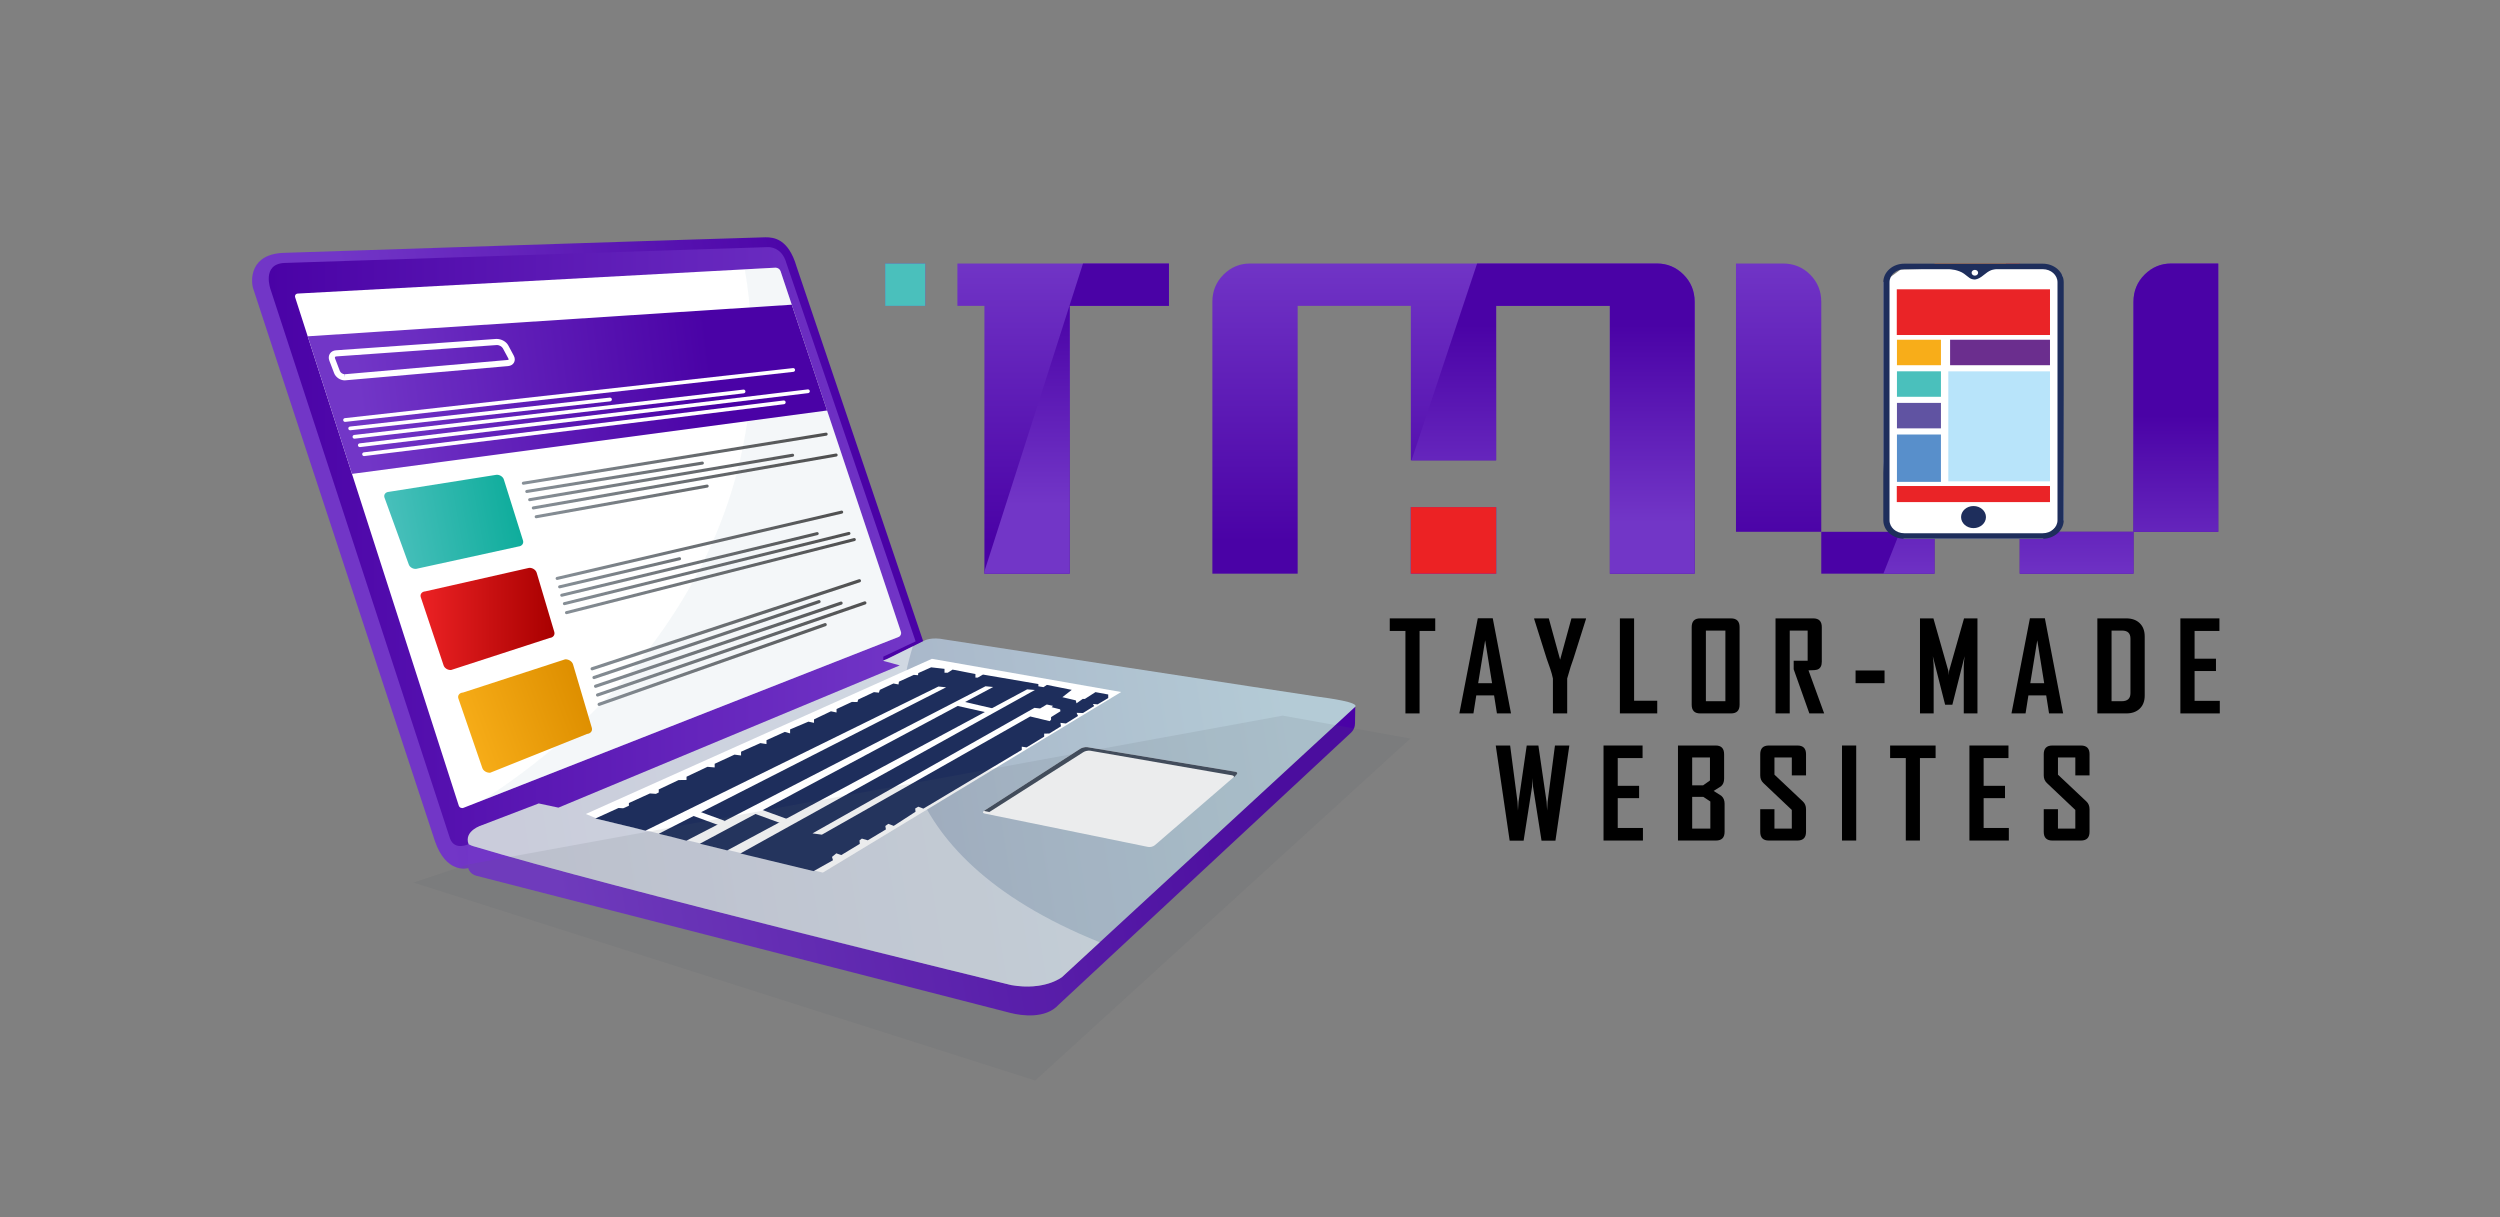 <?xml version="1.0" encoding="utf-8"?>
<!-- Generator: Adobe Illustrator 15.1.0, SVG Export Plug-In . SVG Version: 6.00 Build 0)  -->
<!DOCTYPE svg PUBLIC "-//W3C//DTD SVG 1.1//EN" "http://www.w3.org/Graphics/SVG/1.1/DTD/svg11.dtd">
<svg version="1.1" id="Layer_1" xmlns="http://www.w3.org/2000/svg" xmlns:xlink="http://www.w3.org/1999/xlink" x="0px" y="0px"
	 width="427.551px" height="208.164px" viewBox="0 0 427.551 208.164" enable-background="new 0 0 427.551 208.164"
	 xml:space="preserve">
<rect x="0" y="0" width="427.551" height="208.164" fill="#808080" stroke="none"/>
<g>
	<g>
		<linearGradient id="SVGID_1_" gradientUnits="userSpaceOnUse" x1="265.374" y1="92.649" x2="265.374" y2="43.311">
			<stop  offset="0" style="stop-color:#4A02A6"/>
			<stop  offset="1" style="stop-color:#7236C7"/>
		</linearGradient>
		<path fill="url(#SVGID_1_)" d="M241.285,98.107h14.586V86.731h-14.586V98.107z M163.734,52.315h4.62v45.792h14.587V52.315h16.973
			v-7.249h-36.18V52.315z M345.42,45.066h-14.586v9.999h14.586V45.066z M151.381,52.315h6.854v-7.249h-6.854V52.315z
			 M283.365,45.066h-69.572c-1.768,0-3.287,0.634-4.553,1.9c-1.268,1.269-1.9,2.815-1.9,4.642v46.499h14.586V52.315h19.359v26.416
			h14.586V52.315h19.449v45.792h14.498V51.608c0-1.826-0.635-3.373-1.9-4.642C286.648,45.7,285.133,45.066,283.365,45.066z
			 M371.322,45.066c-1.768,0-3.285,0.634-4.553,1.9c-1.268,1.269-1.9,2.815-1.9,4.642v39.339h14.498V45.066H371.322z
			 M309.574,46.966c-1.268-1.267-2.816-1.9-4.641-1.9h-8.045v45.881h14.586V51.608C311.475,49.782,310.84,48.235,309.574,46.966z
			 M330.834,63.065v27.882h14.586V63.065H330.834z M345.42,98.107h19.449v-7.16H345.42V98.107z M311.475,98.107h19.359v-7.16
			h-19.359V98.107z"/>
	</g>
	<linearGradient id="SVGID_2_" gradientUnits="userSpaceOnUse" x1="184.133" y1="51.815" x2="184.133" y2="86.315">
		<stop  offset="0" style="stop-color:#4A02A6"/>
		<stop  offset="1" style="stop-color:#7236C7"/>
	</linearGradient>
	<polygon fill="url(#SVGID_2_)" points="199.914,45.066 185.216,45.066 168.353,97.725 168.353,98.107 182.941,98.107 
		182.941,52.315 199.914,52.315 	"/>
	<linearGradient id="SVGID_3_" gradientUnits="userSpaceOnUse" x1="265.551" y1="55.565" x2="265.551" y2="89.408">
		<stop  offset="0" style="stop-color:#4A02A6"/>
		<stop  offset="1" style="stop-color:#7236C7"/>
	</linearGradient>
	<path fill="url(#SVGID_3_)" d="M241.284,98.107h14.586V86.731h-14.586V98.107z M287.917,46.966c-1.27-1.267-2.785-1.9-4.553-1.9
		h-30.748l-11.221,33.665h14.475V52.315h19.449v45.792h14.498V51.608C289.817,49.782,289.183,48.235,287.917,46.966z"/>
	<linearGradient id="SVGID_4_" gradientUnits="userSpaceOnUse" x1="350.731" y1="71.065" x2="350.731" y2="100.907">
		<stop  offset="0" style="stop-color:#4A02A6"/>
		<stop  offset="1" style="stop-color:#7236C7"/>
	</linearGradient>
	<path fill="url(#SVGID_4_)" d="M322.095,98.107h8.739v-7.16h-5.907L322.095,98.107z M345.42,98.107h19.449v-7.16H345.42V98.107z
		 M371.322,45.066c-1.768,0-3.285,0.634-4.553,1.9c-1.268,1.269-1.9,2.815-1.9,4.642v39.339h14.498V45.066H371.322z M345.42,45.066
		h-2.338l-3.957,9.999h6.295V45.066z M335.961,63.065l-5.127,12.955v14.927h14.586V63.065H335.961z"/>
</g>
<g>
	<linearGradient id="SVGID_5_" gradientUnits="userSpaceOnUse" x1="147.224" y1="79.835" x2="67.558" y2="95.168">
		<stop  offset="0" style="stop-color:#4A02A6"/>
		<stop  offset="1" style="stop-color:#7236C7"/>
	</linearGradient>
	<path fill="url(#SVGID_5_)" d="M79.912,148.497c0,0-3.613,0.957-5.529-4.645c0,0-30.736-93.318-31.105-94.572
		c-0.367-1.254-0.662-5.971,5.527-6.045c0,0,80.715-2.654,82.115-2.654c1.402,0,3.906,0.223,5.309,5.014l21.67,64.111L92.958,144
		L79.912,148.497z"/>
	<linearGradient id="SVGID_6_" gradientUnits="userSpaceOnUse" x1="219.55" y1="143.181" x2="97.551" y2="164.431">
		<stop  offset="0" style="stop-color:#4A02A6"/>
		<stop  offset="1" style="stop-color:#7236C7"/>
	</linearGradient>
	<path fill="url(#SVGID_6_)" d="M80.021,144.424v3.426c0,0-0.193,1.383,1.383,1.908c0,0,89.449,22.971,91.385,23.469
		c1.934,0.498,6.027,1.051,8.238-1.383l49.976-46.494c0,0,0.732-0.566,0.732-1.645l0.041-2.834L80.021,144.424z"/>
	<linearGradient id="SVGID_7_" gradientUnits="userSpaceOnUse" x1="89.842" y1="151.646" x2="227.091" y2="129.396">
		<stop  offset="0" style="stop-color:#9EA3BD"/>
		<stop  offset="0.964" style="stop-color:#B4CBD6"/>
	</linearGradient>
	<path fill="url(#SVGID_7_)" d="M151.781,112.672l6.412-3.17c0,0,1.182-0.59,3.318-0.146c0,0,61.142,9.414,63.576,9.748
		c2.432,0.332,7.297,0.994,6.689,1.768l-50.142,46.217c0,0-2.932,2.379-8.68,1.383c0,0-68.828-16.75-92.047-23.771
		c-0.717-0.217-2.986-1.215-0.166-2.986L151.781,112.672z"/>
	<g opacity="0.45">
		<path fill="#FFFFFF" d="M188.077,161.15c-38.112-15.363-35.449-39.762-31.952-50.625l-4.345,2.148l-71.039,29.041
			c-2.82,1.771-0.551,2.77,0.166,2.986c23.219,7.021,92.047,23.771,92.047,23.771c5.748,0.996,8.68-1.383,8.68-1.383L188.077,161.15
			z"/>
	</g>
	<linearGradient id="SVGID_8_" gradientUnits="userSpaceOnUse" x1="45.961" y1="93.475" x2="156.589" y2="93.475">
		<stop  offset="0" style="stop-color:#4A02A6"/>
		<stop  offset="1" style="stop-color:#7236C7"/>
	</linearGradient>
	<path fill="url(#SVGID_8_)" d="M80.132,144.368c0,0-2.357,1.18-3.168-0.957L46.298,49.575c0,0-1.658-4.441,2.379-4.605
		l82.703-2.711c0,0,2.322-0.111,3.096,2.711l22.113,64.717l-5.527,2.617v0.719l2.82,0.773l-58.381,24.326l-3.371-0.719l-9.676,3.703
		C82.455,141.106,79.275,142.045,80.132,144.368z"/>
	<path fill="#FFFFFF" d="M50.941,50.204c-0.363,0.018-0.57,0.318-0.459,0.664l27.973,86.898c0.111,0.348,0.48,0.521,0.82,0.387
		l74.395-29.219c0.34-0.133,0.521-0.525,0.406-0.873L133.49,46.37c-0.115-0.344-0.51-0.611-0.873-0.592L50.941,50.204z"/>
	<g>
		<path fill="#FFFFFF" d="M168.408,139.137c-0.357-0.072-0.398-0.295-0.094-0.49l16.465-10.615c0.307-0.197,0.855-0.311,1.213-0.25
			l25.283,4.203c0.359,0.061,0.428,0.305,0.152,0.543l-13.921,12.014c-0.275,0.24-0.795,0.375-1.152,0.301L168.408,139.137z"/>
	</g>
	<path fill="#3F4A5A" d="M211.274,131.985l-25.283-4.203c-0.357-0.061-0.906,0.053-1.213,0.25l-16.465,10.615
		c-0.127,0.082,0.859,0.168,0.848,0.246l16.105-10.252c0.307-0.195,0.854-0.309,1.213-0.25l24.234,4.205
		c0.279,0.047,0.381,0.203,0.285,0.383l0.428-0.451C211.702,132.29,211.634,132.045,211.274,131.985z"/>
	<polygon fill="#FFFFFF" points="102.32,140.092 100.183,139.208 159.375,112.672 191.734,118.348 140.724,149.233 	"/>
	<g>
		<path fill="#1E2E5C" d="M187.347,118.368l-1.807,1.16h-0.369l-1.068,0.756l-0.119-0.508l-2.295-0.543l1.604-1.254l-4.258-0.848
			l-0.57,0.387l-0.883-0.146v-0.389l-9.473-1.619l-0.885,0.514h-0.406v-0.607l-3.906-0.756l-0.83,0.535h-0.553v-0.664l-2.285-0.258
			l-2.193,0.977l-0.055,0.369l-0.719-0.055l-2.543,1.16l-0.074,0.479l-0.865-0.166l-2.322,1.088l-0.166,0.48l-0.846-0.092
			l-2.693,1.27l-0.127,0.424l-0.959-0.018l-2.617,1.217v0.588l-0.957-0.203l-2.895,1.383v0.59l-0.957-0.201l-3.133,1.324v0.684
			l-0.904-0.258l-3.133,1.418v0.664l-1.049-0.166l-3.301,1.475v0.645l-1.123-0.148l-3.389,1.566v0.627l-1.236-0.109l-3.576,1.693
			v0.555l-1.361,0.018l-3.393,1.604v0.518l-0.479,0.238l-1.031-0.072l-3.594,1.639v0.469l-0.982,0.43l-0.787-0.051l-3.98,1.805
			l0.551,0.119l6.563,1.584l1.47,0.372l50.108-24.655l1.309,0.137l-49.148,25.048l2.48,0.599l2.25,0.585l51.154-26.411l1.316,0.125
			l-50.167,26.8l0.794,0.192l3.885,0.956l51.295-27.544l1.326,0.109l-50.372,27.956l12.522,3.022l3.316-1.861l-0.166-0.572
			l0.736-0.607l0.848,0.295l3.17-1.916l-0.055-0.59l0.406-0.313l1.014,0.293l3.096-1.861l-0.092-0.588l0.496-0.369l0.939,0.35
			l3.723-2.414l-0.055-0.553l0.533-0.313l0.867,0.332l16.826-10.045v-0.553l0.828,0.129l3.004-1.842v-0.516l0.885-0.02l1.99-1.234
			l-0.094-0.59l0.939,0.111l2.064-1.289l-0.238-0.535l1.086,0.037l1.918-1.199l-0.223-0.35l0.811,0.064l1.816-1.078v-0.609
			L187.347,118.368z M179.753,122.641v0.451l-0.23,0.24l-3.334-0.803l-35.631,20.217l-1.604-0.221l37.961-21.469l0.959,0.109
			l1.143-0.682l1.068,0.23l-0.238,0.23l1.455,0.369l0.055,0.33L179.753,122.641z"/>
	</g>
	<g opacity="0.15">
		<path fill="#B4CBD6" d="M154.076,108.061L133.49,46.37c-0.115-0.344-0.51-0.611-0.873-0.592l-5.238,0.283
			c8.586,51.135-29.703,81.117-44.873,90.824l71.164-27.951C154.009,108.801,154.191,108.409,154.076,108.061z"/>
	</g>
	
		<rect x="118.134" y="139.382" transform="matrix(0.939 0.343 -0.343 0.939 55.313 -33.03)" fill="#FFFFFF" width="5.861" height="1.05"/>
	
		<rect x="129.058" y="139.187" transform="matrix(0.939 0.343 -0.343 0.939 55.943 -36.803)" fill="#FFFFFF" width="5.864" height="1.048"/>
	<polygon fill="#FFFFFF" points="169.435,121.999 163.4,120.649 164.349,119.891 169.814,121.165 	"/>
	<linearGradient id="SVGID_9_" gradientUnits="userSpaceOnUse" x1="121.494" y1="61.506" x2="61.494" y2="68.673">
		<stop  offset="0" style="stop-color:#4A02A6"/>
		<stop  offset="1" style="stop-color:#7236C7"/>
	</linearGradient>
	<polygon fill="url(#SVGID_9_)" points="60.197,81.043 141.443,70.2 135.404,52.11 52.623,57.516 	"/>
	<linearGradient id="SVGID_10_" gradientUnits="userSpaceOnUse" x1="93.996" y1="86.177" x2="66.163" y2="91.177">
		<stop  offset="0" style="stop-color:#00A894"/>
		<stop  offset="1" style="stop-color:#4AC0BC"/>
	</linearGradient>
	<path fill="url(#SVGID_10_)" d="M66.5,84.116c-0.559,0.031-0.898,0.461-0.756,0.951l4.146,11.418
		c0.143,0.492,0.717,0.852,1.273,0.803l17.521-3.832c0.557-0.051,0.904-0.494,0.77-0.988l-3.277-10.434
		c-0.135-0.494-0.701-0.869-1.26-0.838L66.5,84.116z"/>
	<linearGradient id="SVGID_11_" gradientUnits="userSpaceOnUse" x1="71.92" y1="105.849" x2="94.832" y2="105.849">
		<stop  offset="0" style="stop-color:#EC2224"/>
		<stop  offset="1" style="stop-color:#A80000"/>
	</linearGradient>
	<path fill="url(#SVGID_11_)" d="M72.724,101.141c-0.568,0.031-0.916,0.469-0.771,0.969l3.9,11.652
		c0.146,0.502,0.73,0.869,1.299,0.82l16.865-5.482c0.568-0.051,0.922-0.502,0.785-1.008l-3.014-10.125
		c-0.139-0.502-0.717-0.885-1.285-0.854L72.724,101.141z"/>
	<linearGradient id="SVGID_12_" gradientUnits="userSpaceOnUse" x1="79.025" y1="126.19" x2="99.692" y2="118.523">
		<stop  offset="0" style="stop-color:#F8AE19"/>
		<stop  offset="1" style="stop-color:#DE8F00"/>
	</linearGradient>
	<path fill="url(#SVGID_12_)" d="M79.191,118.438c-0.598,0.033-0.961,0.48-0.809,0.988l4.096,11.887
		c0.152,0.512,0.768,0.887,1.363,0.836l16.555-6.631c0.598-0.053,0.967-0.514,0.824-1.029l-3.217-10.861
		c-0.145-0.512-0.75-0.902-1.35-0.871L79.191,118.438z"/>
	<g>
		<linearGradient id="SVGID_13_" gradientUnits="userSpaceOnUse" x1="143.062" y1="71.058" x2="86.895" y2="86.058">
			<stop  offset="0" style="stop-color:#4C4C4C"/>
			<stop  offset="1" style="stop-color:#8B949C"/>
		</linearGradient>
		<path fill="url(#SVGID_13_)" d="M89.503,82.903c-0.125,0-0.236-0.092-0.258-0.221c-0.023-0.143,0.074-0.277,0.217-0.301
			l51.781-8.389c0.145-0.025,0.277,0.074,0.301,0.217c0.025,0.143-0.072,0.277-0.215,0.301l-51.783,8.389
			C89.533,82.901,89.519,82.903,89.503,82.903z"/>
		<linearGradient id="SVGID_14_" gradientUnits="userSpaceOnUse" x1="143.17" y1="71.46" x2="87.003" y2="86.46">
			<stop  offset="0" style="stop-color:#4C4C4C"/>
			<stop  offset="1" style="stop-color:#8B949C"/>
		</linearGradient>
		<path fill="url(#SVGID_14_)" d="M90.093,84.313c-0.127,0-0.238-0.092-0.258-0.221c-0.023-0.143,0.072-0.277,0.217-0.301
			l30.02-4.852c0.143-0.025,0.277,0.074,0.301,0.219c0.023,0.141-0.072,0.277-0.217,0.299l-30.02,4.852
			C90.123,84.311,90.107,84.313,90.093,84.313z"/>
		<linearGradient id="SVGID_15_" gradientUnits="userSpaceOnUse" x1="143.708" y1="73.474" x2="87.54" y2="88.474">
			<stop  offset="0" style="stop-color:#4C4C4C"/>
			<stop  offset="1" style="stop-color:#8B949C"/>
		</linearGradient>
		<path fill="url(#SVGID_15_)" d="M90.587,85.721c-0.127,0-0.236-0.09-0.258-0.219c-0.025-0.143,0.07-0.277,0.215-0.303
			l44.963-7.602c0.141-0.025,0.277,0.072,0.301,0.215s-0.072,0.277-0.215,0.301L90.63,85.717
			C90.617,85.719,90.601,85.721,90.587,85.721z"/>
		<linearGradient id="SVGID_16_" gradientUnits="userSpaceOnUse" x1="144.148" y1="75.122" x2="87.981" y2="90.121">
			<stop  offset="0" style="stop-color:#4C4C4C"/>
			<stop  offset="1" style="stop-color:#8B949C"/>
		</linearGradient>
		<path fill="url(#SVGID_16_)" d="M91.208,87.131c-0.125,0-0.236-0.09-0.258-0.217c-0.025-0.145,0.07-0.279,0.213-0.305
			l51.781-9.045c0.16-0.023,0.279,0.07,0.305,0.213s-0.07,0.277-0.215,0.303l-51.781,9.047
			C91.238,87.129,91.222,87.131,91.208,87.131z"/>
		<linearGradient id="SVGID_17_" gradientUnits="userSpaceOnUse" x1="144.279" y1="75.616" x2="88.113" y2="90.616">
			<stop  offset="0" style="stop-color:#4C4C4C"/>
			<stop  offset="1" style="stop-color:#8B949C"/>
		</linearGradient>
		<path fill="url(#SVGID_17_)" d="M91.701,88.637c-0.125,0-0.236-0.088-0.258-0.215c-0.025-0.143,0.068-0.279,0.211-0.305
			l29.234-5.244c0.143-0.023,0.279,0.07,0.305,0.213s-0.068,0.279-0.213,0.305l-29.234,5.242
			C91.732,88.637,91.716,88.637,91.701,88.637z"/>
	</g>
	<g>
		<path fill="#FFFFFF" d="M59.015,72.151c-0.162,0-0.303-0.121-0.32-0.285c-0.02-0.178,0.107-0.338,0.283-0.357l76.637-8.557
			c0.188-0.018,0.336,0.107,0.355,0.283c0.021,0.178-0.107,0.336-0.283,0.357L59.05,72.149
			C59.039,72.151,59.027,72.151,59.015,72.151z"/>
		<path fill="#FFFFFF" d="M59.886,73.588c-0.162,0-0.301-0.121-0.318-0.285c-0.021-0.178,0.107-0.336,0.283-0.355L104.283,68
			c0.191-0.016,0.336,0.107,0.355,0.283c0.02,0.178-0.107,0.338-0.285,0.357l-44.432,4.945
			C59.91,73.588,59.898,73.588,59.886,73.588z"/>
		<path fill="#FFFFFF" d="M60.615,75.026c-0.16,0-0.301-0.121-0.318-0.285c-0.021-0.176,0.105-0.336,0.281-0.357l66.547-7.754
			c0.195-0.025,0.336,0.107,0.357,0.283c0.02,0.176-0.105,0.336-0.283,0.355l-66.547,7.756
			C60.64,75.026,60.626,75.026,60.615,75.026z"/>
		<path fill="#FFFFFF" d="M61.535,76.463c-0.16,0-0.299-0.119-0.318-0.283c-0.021-0.176,0.104-0.336,0.281-0.357l76.637-9.227
			c0.178-0.025,0.338,0.105,0.357,0.281c0.023,0.176-0.104,0.336-0.281,0.357l-76.637,9.227
			C61.56,76.463,61.548,76.463,61.535,76.463z"/>
		<path fill="#FFFFFF" d="M62.263,78.002c-0.16,0-0.299-0.121-0.318-0.283c-0.021-0.176,0.104-0.338,0.279-0.359l71.779-8.869
			c0.189-0.023,0.338,0.104,0.359,0.279s-0.104,0.338-0.279,0.359l-71.779,8.869C62.291,78,62.277,78.002,62.263,78.002z"/>
	</g>
	<g>
		<linearGradient id="SVGID_18_" gradientUnits="userSpaceOnUse" x1="147.034" y1="85.93" x2="90.867" y2="100.93">
			<stop  offset="0" style="stop-color:#4C4C4C"/>
			<stop  offset="1" style="stop-color:#8B949C"/>
		</linearGradient>
		<path fill="url(#SVGID_18_)" d="M95.283,99.184c-0.119,0-0.227-0.082-0.256-0.203c-0.031-0.141,0.057-0.281,0.195-0.314
			l48.66-11.34c0.145-0.031,0.281,0.057,0.314,0.197s-0.055,0.281-0.195,0.314l-48.658,11.34
			C95.324,99.182,95.302,99.184,95.283,99.184z"/>
		<linearGradient id="SVGID_19_" gradientUnits="userSpaceOnUse" x1="147.297" y1="86.918" x2="91.131" y2="101.917">
			<stop  offset="0" style="stop-color:#4C4C4C"/>
			<stop  offset="1" style="stop-color:#8B949C"/>
		</linearGradient>
		<path fill="url(#SVGID_19_)" d="M95.712,100.622c-0.119,0-0.227-0.082-0.256-0.203c-0.033-0.141,0.055-0.281,0.195-0.314
			l20.504-4.807c0.146-0.037,0.281,0.055,0.314,0.195s-0.055,0.283-0.195,0.314l-20.502,4.807
			C95.751,100.62,95.732,100.622,95.712,100.622z"/>
		<linearGradient id="SVGID_20_" gradientUnits="userSpaceOnUse" x1="147.737" y1="88.564" x2="91.571" y2="103.563">
			<stop  offset="0" style="stop-color:#4C4C4C"/>
			<stop  offset="1" style="stop-color:#8B949C"/>
		</linearGradient>
		<path fill="url(#SVGID_20_)" d="M96.074,102.059c-0.119,0-0.227-0.08-0.256-0.201c-0.033-0.141,0.053-0.281,0.193-0.316
			l43.684-10.537c0.141-0.031,0.281,0.053,0.314,0.193c0.035,0.141-0.053,0.283-0.193,0.316l-43.682,10.537
			C96.115,102.057,96.093,102.059,96.074,102.059z"/>
		<linearGradient id="SVGID_21_" gradientUnits="userSpaceOnUse" x1="148.108" y1="89.953" x2="91.941" y2="104.953">
			<stop  offset="0" style="stop-color:#4C4C4C"/>
			<stop  offset="1" style="stop-color:#8B949C"/>
		</linearGradient>
		<path fill="url(#SVGID_21_)" d="M96.527,103.497c-0.117,0-0.225-0.08-0.254-0.199c-0.035-0.141,0.051-0.283,0.191-0.318
			l48.658-12.006c0.139-0.037,0.281,0.051,0.316,0.191s-0.051,0.283-0.191,0.316l-48.658,12.008
			C96.57,103.493,96.548,103.497,96.527,103.497z"/>
		<linearGradient id="SVGID_22_" gradientUnits="userSpaceOnUse" x1="148.473" y1="91.318" x2="92.306" y2="106.319">
			<stop  offset="0" style="stop-color:#4C4C4C"/>
			<stop  offset="1" style="stop-color:#8B949C"/>
		</linearGradient>
		<path fill="url(#SVGID_22_)" d="M96.886,105.036c-0.117,0-0.225-0.08-0.254-0.199c-0.037-0.141,0.049-0.281,0.189-0.318
			l49.217-12.496c0.133-0.033,0.283,0.049,0.318,0.189c0.037,0.141-0.049,0.283-0.189,0.318l-49.217,12.498
			C96.929,105.032,96.908,105.036,96.886,105.036z"/>
	</g>
	<g>
		<linearGradient id="SVGID_23_" gradientUnits="userSpaceOnUse" x1="150.723" y1="99.743" x2="94.555" y2="114.743">
			<stop  offset="0" style="stop-color:#4C4C4C"/>
			<stop  offset="1" style="stop-color:#8B949C"/>
		</linearGradient>
		<path fill="url(#SVGID_23_)" d="M101.267,114.647c-0.113,0-0.221-0.074-0.26-0.189c-0.047-0.143,0.031-0.299,0.176-0.346
			l45.705-15.049c0.145-0.049,0.301,0.031,0.348,0.174c0.047,0.145-0.033,0.299-0.176,0.346l-45.707,15.051
			C101.326,114.641,101.296,114.647,101.267,114.647z"/>
		<linearGradient id="SVGID_24_" gradientUnits="userSpaceOnUse" x1="151.135" y1="101.288" x2="94.968" y2="116.288">
			<stop  offset="0" style="stop-color:#4C4C4C"/>
			<stop  offset="1" style="stop-color:#8B949C"/>
		</linearGradient>
		<path fill="url(#SVGID_24_)" d="M101.589,116.141c-0.113,0-0.221-0.072-0.26-0.188c-0.047-0.143,0.029-0.299,0.174-0.346
			l38.482-12.973c0.137-0.049,0.299,0.027,0.348,0.172c0.049,0.143-0.029,0.297-0.174,0.346l-38.482,12.973
			C101.648,116.135,101.619,116.141,101.589,116.141z"/>
		<linearGradient id="SVGID_25_" gradientUnits="userSpaceOnUse" x1="151.487" y1="102.607" x2="95.321" y2="117.607">
			<stop  offset="0" style="stop-color:#4C4C4C"/>
			<stop  offset="1" style="stop-color:#8B949C"/>
		</linearGradient>
		<path fill="url(#SVGID_25_)" d="M101.859,117.637c-0.113,0-0.221-0.072-0.26-0.188c-0.049-0.143,0.027-0.299,0.172-0.348
			l41.979-14.213c0.143-0.049,0.299,0.027,0.348,0.172c0.049,0.143-0.027,0.299-0.172,0.346l-41.979,14.215
			C101.917,117.631,101.888,117.637,101.859,117.637z"/>
		<linearGradient id="SVGID_26_" gradientUnits="userSpaceOnUse" x1="151.817" y1="103.838" x2="95.65" y2="118.838">
			<stop  offset="0" style="stop-color:#4C4C4C"/>
			<stop  offset="1" style="stop-color:#8B949C"/>
		</linearGradient>
		<path fill="url(#SVGID_26_)" d="M102.201,119.131c-0.115,0-0.221-0.07-0.26-0.184c-0.049-0.145,0.025-0.299,0.17-0.35
			l45.707-15.744c0.141-0.051,0.299,0.027,0.348,0.17s-0.025,0.299-0.17,0.348l-45.707,15.744
			C102.259,119.127,102.23,119.131,102.201,119.131z"/>
		<linearGradient id="SVGID_27_" gradientUnits="userSpaceOnUse" x1="152.262" y1="105.507" x2="96.096" y2="120.507">
			<stop  offset="0" style="stop-color:#4C4C4C"/>
			<stop  offset="1" style="stop-color:#8B949C"/>
		</linearGradient>
		<path fill="url(#SVGID_27_)" d="M102.468,120.733c-0.113,0-0.219-0.07-0.258-0.184c-0.051-0.143,0.023-0.299,0.166-0.35
			l38.656-13.631c0.137-0.049,0.299,0.023,0.348,0.166c0.051,0.145-0.023,0.299-0.166,0.35l-38.656,13.631
			C102.529,120.727,102.5,120.733,102.468,120.733z"/>
	</g>
	<path fill="#FFFFFF" d="M58.953,65.051c-0.762,0-1.539-0.527-1.809-1.227l-0.822-2.15c-0.158-0.414-0.125-0.846,0.09-1.184
		s0.592-0.551,1.035-0.582l27.445-1.947c0,0,0.008,0,0.012,0c0.879,0,1.682,0.475,2.029,1.125l0.932,1.736
		c0.215,0.398,0.23,0.828,0.043,1.174c-0.188,0.348-0.555,0.57-1.008,0.611L58.953,65.051z M85.015,59.006l-27.494,1.949
		c-0.107,0.008-0.189,0.043-0.225,0.098c-0.035,0.057-0.033,0.146,0.004,0.246l0.824,2.15c0.115,0.299,0.494,0.553,0.828,0.553
		v0.525L59.007,64l27.801-2.438c0.109-0.01,0.166-0.045,0.178-0.063c0.01-0.02,0.006-0.086-0.045-0.182l-0.932-1.736
		C85.845,59.274,85.38,59.006,85.015,59.006z"/>
	<polygon opacity="0.12" fill="#5A636B" points="219.362,122.387 241.177,126.315 177.041,184.778 70.751,150.934 80.021,147.85 	
		"/>
</g>
<g>
	<path d="M245.457,107.906h-2.68v14.104h-2.42v-14.104h-2.68v-2.149h7.779V107.906z"/>
	<path d="M258.414,122.009h-2.408l-0.488-3.084h-3.043l-0.488,3.084h-2.4v-0.042l3.148-16.232h2.555L258.414,122.009z
		 M255.174,116.837l-1.184-7.332l-1.193,7.332H255.174z"/>
	<path d="M271.24,105.849l-2.148,6.793c-0.264,0.671-0.621,1.803-1.07,3.396v5.972h-2.441v-5.972
		c-0.109-0.54-0.27-1.111-0.477-1.714c-0.367-1.031-0.564-1.592-0.592-1.682l-2.141-6.793c-0.006-0.007-0.006-0.037,0-0.093h2.504
		l1.941,7.062l1.932-7.062h2.492C271.24,105.804,271.24,105.835,271.24,105.849z"/>
	<path d="M283.422,122.009h-6.387v-16.253h2.43v14.082h3.957V122.009z"/>
	<path d="M297.506,120.524c0,0.99-0.49,1.485-1.475,1.485h-5.275c-0.963,0-1.443-0.495-1.443-1.485v-13.272
		c0-0.997,0.48-1.495,1.443-1.495h5.275c0.984,0,1.475,0.498,1.475,1.495V120.524z M295.076,119.921v-12.078h-3.334v12.078H295.076z
		"/>
	<path d="M311.969,122.009h-2.533l-2.68-7.55v-1.465h2.389v-5.151h-3.064v14.166h-2.43v-16.253h6.449
		c0.977,0,1.465,0.498,1.465,1.495v5.909c0,0.686-0.232,1.129-0.695,1.329c-0.25,0.104-0.775,0.156-1.58,0.156L311.969,122.009z"/>
	<path d="M322.295,116.837h-4.955v-2.171h4.955V116.837z"/>
	<path d="M338.182,122.009h-2.338v-8.018c0-0.422,0.049-1.011,0.146-1.766l-2.098,8.298h-1.236l-2.107-8.298
		c0.096,0.769,0.145,1.357,0.145,1.766v8.018h-2.336v-16.253h2.295l2.555,8.983c0.027,0.097,0.049,0.343,0.063,0.737
		c0-0.173,0.02-0.419,0.063-0.737l2.555-8.983h2.295V122.009z"/>
	<path d="M352.838,122.009h-2.408l-0.488-3.084h-3.043l-0.488,3.084h-2.4v-0.042l3.148-16.232h2.555L352.838,122.009z
		 M349.598,116.837l-1.184-7.332l-1.193,7.332H349.598z"/>
	<path d="M366.789,118.946c0,0.955-0.283,1.705-0.852,2.248c-0.568,0.544-1.332,0.815-2.295,0.815h-4.953v-16.253h4.953
		c0.963,0,1.727,0.275,2.295,0.825c0.568,0.551,0.852,1.304,0.852,2.259V118.946z M364.35,118.541v-9.337
		c0-0.906-0.475-1.36-1.424-1.36h-1.807v12.078h1.744C363.854,119.921,364.35,119.461,364.35,118.541z"/>
	<path d="M379.629,122.009h-6.74v-16.253h6.678v2.149h-4.248v4.746h3.656v2.108h-3.656v5.1h4.311V122.009z"/>
</g>
<rect x="330.834" y="45.067" fill="#F8AE19" width="14.586" height="9.998"/>
<rect x="241.284" y="86.731" fill="#EC2224" width="14.586" height="11.377"/>
<g>
	<path d="M268.391,127.497l-2.379,16.273h-2.379l-1.453-9.212c-0.014-0.332-0.041-0.827-0.084-1.484
		c0,0.332-0.027,0.827-0.082,1.484l-1.443,9.212h-2.389l-2.379-16.273h2.461l1.258,9.638c0.02,0.332,0.047,0.827,0.082,1.484
		c0.008-0.332,0.039-0.827,0.094-1.484l1.402-9.638h1.994l1.402,9.638c0.02,0.332,0.051,0.827,0.092,1.484
		c0.008-0.332,0.035-0.827,0.084-1.484l1.256-9.638H268.391z"/>
	<path d="M280.975,143.75h-6.74v-16.253h6.678v2.149h-4.248v4.746h3.656v2.108h-3.656v5.1h4.311V143.75z"/>
	<path d="M294.941,142.264c0,0.99-0.494,1.485-1.484,1.485h-6.49v-16.253h6.449c0.961,0,1.443,0.498,1.443,1.495v4.186
		c0,0.554-0.174,0.983-0.52,1.288c-0.049,0.041-0.471,0.308-1.268,0.799c0.824,0.506,1.26,0.783,1.309,0.831
		c0.375,0.326,0.561,0.772,0.561,1.34V142.264z M292.439,133.478v-3.936h-3.043v4.767h1.869L292.439,133.478z M292.502,141.704
		v-4.632l-1.195-0.789h-1.91v5.421H292.502z"/>
	<path d="M308.867,142.264c0,0.99-0.492,1.485-1.475,1.485H302.5c-0.977,0-1.465-0.495-1.465-1.485v-3.873h2.432v3.313h2.969v-3.188
		l-4.871-4.611c-0.352-0.339-0.529-0.771-0.529-1.298v-3.614c0-0.997,0.488-1.495,1.465-1.495h4.893
		c0.982,0,1.475,0.491,1.475,1.475v3.635h-2.432v-3.063h-2.969v2.938l4.869,4.591c0.354,0.332,0.531,0.772,0.531,1.319V142.264z"/>
	<path d="M317.449,143.75h-2.43v-16.253h2.43V143.75z"/>
	<path d="M331.029,129.646h-2.68v14.104h-2.42v-14.104h-2.68v-2.149h7.779V129.646z"/>
	<path d="M343.551,143.75h-6.74v-16.253h6.678v2.149h-4.248v4.746h3.656v2.108h-3.656v5.1h4.311V143.75z"/>
	<path d="M357.354,142.264c0,0.99-0.492,1.485-1.475,1.485h-4.893c-0.977,0-1.465-0.495-1.465-1.485v-3.873h2.432v3.313h2.969
		v-3.188l-4.871-4.611c-0.352-0.339-0.529-0.771-0.529-1.298v-3.614c0-0.997,0.488-1.495,1.465-1.495h4.893
		c0.982,0,1.475,0.491,1.475,1.475v3.635h-2.432v-3.063h-2.969v2.938l4.869,4.591c0.354,0.332,0.531,0.772,0.531,1.319V142.264z"/>
</g>
<rect x="151.381" y="45.066" fill="#4AC0BC" width="6.854" height="7.249"/>
<g>
	<polygon fill="#FFFFFF" points="350.59,45.396 325.048,46.107 322.083,48.264 322.083,79.012 322.813,90.32 325.652,92.137 
		349.363,92.137 352.938,88.97 352.701,47.138 	"/>
	<g>
		<g>
			<g>
				<path fill="#1E2E5C" d="M349.363,45.095h-23.711c-1.968,0-3.569,1.42-3.569,3.169V88.97c0,1.747,1.602,3.167,3.569,3.167h23.711
					c1.971,0,3.574-1.42,3.574-3.167V48.264C352.938,46.515,351.334,45.095,349.363,45.095z M351.873,88.97
					c0,1.224-1.125,2.224-2.51,2.224h-23.711c-1.38,0-2.507-1-2.507-2.224V48.264c0-1.229,1.127-2.226,2.507-2.226h23.711
					c1.385,0,2.51,0.997,2.51,2.226V88.97z"/>
			</g>
			<rect x="324.388" y="49.476" fill="#EA2427" width="26.202" height="7.819"/>
			<rect x="324.388" y="83.118" fill="#EA2427" width="26.202" height="2.751"/>
			<path fill="#1E2E5C" d="M339.639,88.429c0,1.041-0.953,1.891-2.129,1.891s-2.127-0.85-2.127-1.891
				c0-1.043,0.951-1.887,2.127-1.887S339.639,87.386,339.639,88.429z"/>
			<rect x="324.417" y="58.102" fill="#F8AD19" width="7.524" height="4.357"/>
			<rect x="324.417" y="63.501" fill="#4AC0BC" width="7.524" height="4.358"/>
			<rect x="324.417" y="68.903" fill="#6053A2" width="7.524" height="4.356"/>
			<rect x="333.506" y="58.102" fill="#6B2E8E" width="17.084" height="4.357"/>
			<rect x="333.201" y="63.509" fill="#B8E4FA" width="17.389" height="18.806"/>
			<rect x="324.417" y="74.31" fill="#588FCB" width="7.524" height="8.099"/>
		</g>
		<path fill="#1E2E5C" d="M341.688,45.396h-7.979l-0.277,0.615c0,0,1.553,0.141,2.457,0.8c0.881,0.643,1.012,0.944,1.809,0.991
			c0,0,0.588,0.049,1.541-0.754c0.959-0.801,1.535-1.037,2.6-1.085L341.688,45.396z M337.74,47.143
			c-0.307,0-0.557-0.223-0.557-0.498c0-0.271,0.25-0.493,0.557-0.493c0.311,0,0.561,0.222,0.561,0.493
			C338.301,46.92,338.051,47.143,337.74,47.143z"/>
	</g>
</g>
</svg>
